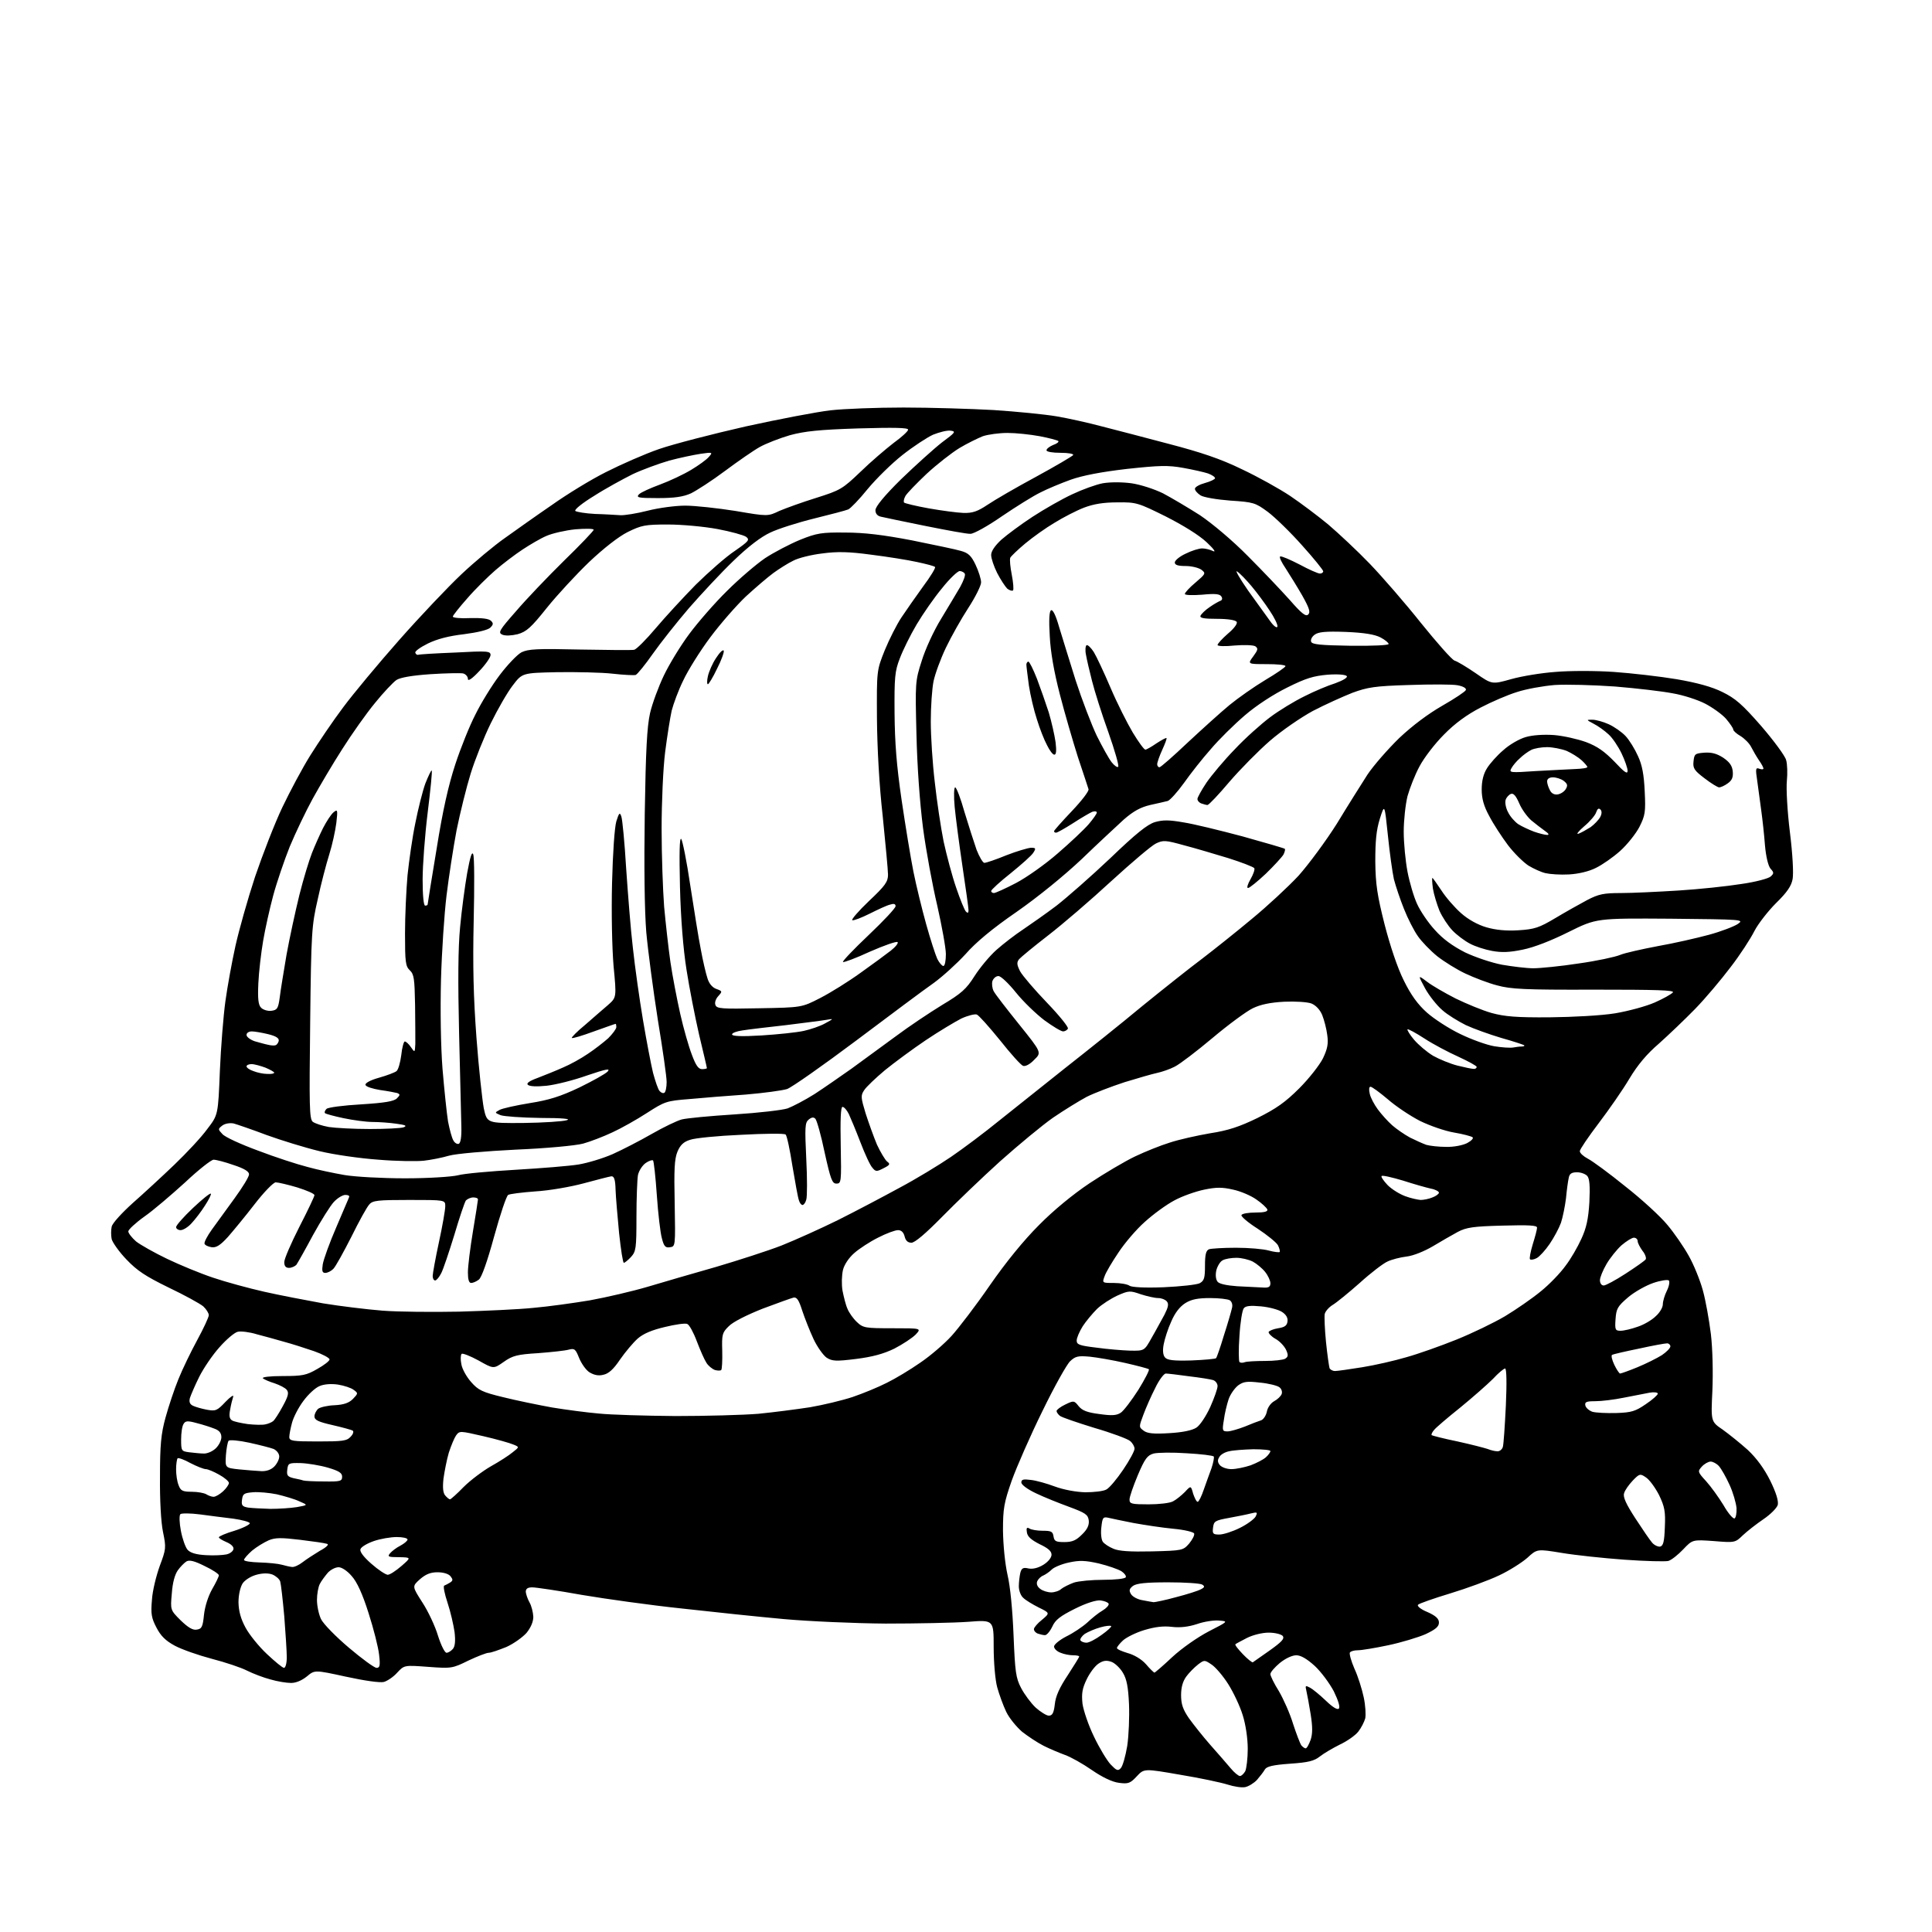 <?xml version="1.0" encoding="UTF-8" standalone="no"?>
<svg 
  version="1.1" 
  xmlns="http://www.w3.org/2000/svg" 
  xmlns:xlink="http://www.w3.org/1999/xlink" 
  xmlns:svg="http://www.w3.org/2000/svg"
  xmlns:rdf="http://www.w3.org/1999/02/22-rdf-syntax-ns#"
  xmlns:cc="http://creativecommons.org/ns#"
  xmlns:dc="http://purl.org/dc/elements/1.1/"
  viewBox="0 0 768 768"
  width="768"
  height="768"
>
<style>svg {background-color: white; }</style>"
<path stroke="none" fill="black" fill-rule="evenodd" d="M495.0,710.4C493.6,710.7 490.5,710.2 488.0,709.4C485.5,708.6 477.1,706.8 469.2,705.5C454.8,703.0 454.8,703.0 451.9,706.1C449.3,708.9 448.5,709.2 444.8,708.7C442.2,708.4 438.2,706.5 434.0,703.6C430.4,701.1 425.6,698.4 423.3,697.6C421.1,696.8 417.3,695.2 414.9,694.0C412.5,692.8 408.6,690.2 406.3,688.4C404.1,686.5 401.2,683.0 400.0,680.5C398.8,678.0 397.2,673.6 396.4,670.7C395.6,667.8 395.0,660.7 395.0,654.7C395.0,643.9 395.0,643.9 384.8,644.7C379.1,645.1 364.4,645.4 352.0,645.4C339.6,645.3 321.4,644.5 311.5,643.6C301.6,642.7 283.4,640.8 271.0,639.4C258.6,638.1 240.8,635.6 231.3,634.0C221.9,632.3 213.0,631.0 211.6,631.0C209.8,631.0 209.0,631.5 209.0,632.8C209.1,633.7 209.7,635.6 210.5,637.0C211.3,638.4 211.9,640.9 212.0,642.7C212.0,644.7 211.0,647.0 209.3,649.1C207.8,650.8 204.2,653.4 201.3,654.7C198.3,655.9 195.2,657.0 194.3,657.0C193.4,657.0 189.8,658.4 186.2,660.1C179.9,663.2 179.5,663.3 170.2,662.6C160.7,661.9 160.7,661.9 157.9,664.9C156.4,666.6 154.0,668.2 152.6,668.6C151.1,669.0 144.8,668.1 137.5,666.5C125.1,663.8 125.1,663.8 122.0,666.4C120.0,668.0 117.7,669.0 115.7,669.0C113.9,669.0 110.2,668.4 107.5,667.6C104.8,666.9 100.6,665.3 98.2,664.1C95.9,662.9 89.6,660.8 84.2,659.4C78.9,658.0 72.3,655.7 69.5,654.2C65.8,652.2 63.9,650.3 62.2,647.0C60.2,643.2 59.9,641.5 60.4,636.0C60.6,632.4 62.1,626.4 63.5,622.5C66.0,615.8 66.1,615.3 64.8,609.0C64.0,605.2 63.5,596.2 63.6,587.0C63.6,574.5 64.0,570.0 65.8,563.5C67.0,559.1 69.3,552.2 70.9,548.3C72.5,544.3 75.9,537.3 78.4,532.7C80.9,528.1 83.0,523.6 83.0,522.8C83.0,522.0 82.0,520.4 80.8,519.3C79.5,518.2 73.3,514.8 67.0,511.8C57.8,507.3 54.5,505.1 50.3,500.7C47.4,497.7 44.8,494.0 44.4,492.6C44.1,491.2 44.1,488.9 44.4,487.6C44.7,486.2 48.5,482.1 52.7,478.3C56.9,474.6 64.4,467.7 69.3,463.0C74.2,458.3 80.1,452.0 82.4,448.8C86.7,443.2 86.7,443.2 87.4,425.8C87.8,416.3 88.8,403.8 89.6,398.0C90.4,392.2 92.2,382.3 93.6,376.0C95.0,369.7 98.5,357.3 101.4,348.5C104.4,339.7 109.2,327.3 112.2,321.0C115.2,314.7 120.2,305.3 123.4,300.2C126.6,295.1 132.4,286.5 136.4,281.2C140.4,275.8 150.4,263.8 158.7,254.4C167.0,245.0 178.1,233.3 183.4,228.3C188.7,223.3 196.5,216.8 200.8,213.8C205.0,210.8 213.3,204.9 219.3,200.8C225.2,196.6 234.8,190.7 240.8,187.7C246.7,184.7 256.2,180.5 262.0,178.5C267.8,176.5 283.3,172.5 296.5,169.5C309.7,166.6 324.9,163.7 330.2,163.1C335.5,162.5 348.5,162.0 359.2,162.0C369.8,162.0 385.9,162.5 395.0,163.0C404.1,163.6 415.3,164.7 420.0,165.5C424.7,166.3 432.8,168.1 438.0,169.5C443.2,170.8 455.3,174.0 464.8,176.5C477.4,179.8 485.2,182.4 493.6,186.5C500.0,189.5 508.6,194.3 512.8,197.1C517.1,200.0 523.9,205.1 528.0,208.5C532.1,212.0 539.6,219.0 544.5,224.1C549.5,229.3 558.7,239.9 564.9,247.7C571.2,255.5 577.1,262.2 578.2,262.6C579.3,262.9 583.1,265.2 586.6,267.6C593.1,272.1 593.1,272.1 600.6,270.0C604.8,268.8 612.7,267.5 618.3,267.1C623.9,266.6 634.4,266.6 641.5,267.1C648.6,267.6 659.9,268.9 666.5,270.0C674.6,271.4 680.5,273.0 684.7,275.1C689.8,277.6 692.5,279.9 700.1,288.6C705.1,294.4 709.6,300.5 710.0,302.1C710.5,303.7 710.6,307.5 710.3,310.5C710.0,313.5 710.5,322.6 711.5,330.7C712.6,339.5 713.0,347.1 712.6,349.4C712.1,352.2 710.4,354.7 706.0,359.0C702.8,362.2 698.9,367.2 697.4,370.1C695.9,373.1 691.7,379.6 687.9,384.5C684.2,389.4 677.9,396.9 673.8,401.1C669.8,405.2 663.3,411.4 659.5,414.8C654.6,419.0 651.0,423.3 647.7,428.8C645.1,433.2 639.6,441.1 635.5,446.5C631.4,451.9 628.0,456.9 628.0,457.6C628.0,458.4 629.5,459.7 631.2,460.6C633.0,461.5 639.8,466.5 646.2,471.7C652.7,476.8 660.1,483.6 662.8,486.9C665.5,490.1 669.3,495.6 671.3,499.2C673.3,502.7 675.8,508.9 676.9,512.9C678.0,516.8 679.4,524.7 680.1,530.3C680.8,536.2 681.0,545.6 680.7,552.8C680.1,565.1 680.1,565.1 684.8,568.3C687.3,570.1 691.8,573.7 694.8,576.4C698.3,579.7 701.3,583.8 703.7,588.6C706.1,593.5 707.0,596.6 706.7,598.2C706.3,599.5 703.8,602.0 701.0,603.9C698.2,605.8 694.5,608.7 692.8,610.3C689.8,613.2 689.7,613.3 681.3,612.6C672.8,612.0 672.8,612.0 669.1,615.9C667.1,618.0 664.5,620.1 663.2,620.5C662.0,620.8 654.1,620.6 645.7,620.0C637.4,619.4 626.1,618.2 620.8,617.3C611.0,615.7 611.0,615.7 607.1,619.3C604.9,621.2 599.9,624.4 595.8,626.3C591.8,628.2 583.1,631.4 576.5,633.4C569.9,635.4 564.2,637.4 563.7,637.9C563.2,638.4 564.7,639.7 567.4,640.8C570.8,642.3 572.0,643.5 572.0,645.0C572.0,646.6 570.7,647.7 566.7,649.6C563.7,650.9 557.1,652.9 551.9,654.0C546.7,655.1 541.3,656.0 539.8,656.0C538.3,656.0 536.9,656.4 536.6,656.9C536.3,657.4 537.1,660.3 538.4,663.3C539.8,666.3 541.4,671.4 542.1,674.7C542.8,677.9 543.0,681.7 542.7,683.1C542.3,684.5 541.1,686.9 539.9,688.4C538.7,689.9 535.4,692.2 532.6,693.5C529.8,694.9 526.2,697.0 524.7,698.2C522.4,700.0 520.2,700.6 512.8,701.1C505.9,701.6 503.5,702.2 502.8,703.4C502.3,704.3 500.9,706.1 499.7,707.5C498.5,708.8 496.4,710.1 495.0,710.4zM492.9,706.0C493.5,706.0 494.4,705.1 495.0,704.1C495.5,703.0 496.0,699.0 496.0,695.2C496.0,691.1 495.2,685.6 494.0,681.8C492.9,678.2 490.3,672.7 488.2,669.4C486.1,666.1 483.1,662.6 481.5,661.6C478.8,659.8 478.7,659.8 476.2,661.7C474.8,662.8 472.7,664.9 471.6,666.4C470.2,668.3 469.5,670.7 469.5,673.8C469.5,677.4 470.2,679.5 472.6,683.0C474.4,685.5 478.2,690.3 481.1,693.6C484.1,697.0 487.7,701.1 489.2,702.9C490.6,704.6 492.3,706.0 492.9,706.0zM445.5,702.9C446.3,702.1 447.4,698.1 448.1,694.0C448.7,689.9 449.0,682.5 448.8,677.5C448.5,670.7 447.9,667.5 446.4,665.0C445.3,663.1 443.2,661.1 441.8,660.6C439.8,659.9 438.5,660.1 436.7,661.3C435.3,662.2 433.2,665.0 432.0,667.5C430.2,671.2 429.9,673.2 430.3,677.2C430.7,680.0 432.7,685.9 434.9,690.4C437.0,694.8 440.0,699.8 441.5,701.4C443.8,703.8 444.4,704.1 445.5,702.9zM519.0,695.0C519.5,695.0 520.3,693.5 521.0,691.6C521.8,689.2 521.8,686.4 521.0,681.4C520.4,677.6 519.6,673.4 519.3,672.1C518.8,670.0 518.9,669.9 520.8,670.9C521.9,671.5 524.7,673.8 527.0,676.0C529.7,678.6 531.6,679.8 532.2,679.2C532.8,678.6 532.0,676.0 530.2,672.3C528.5,669.1 525.1,664.5 522.6,662.2C519.5,659.4 517.1,658.0 515.3,658.0C513.6,658.0 510.9,659.3 508.7,661.1C506.7,662.8 505.0,664.7 505.0,665.5C505.0,666.2 506.5,669.3 508.4,672.3C510.2,675.4 512.8,681.2 514.0,685.2C515.3,689.2 516.8,693.1 517.3,693.8C517.8,694.4 518.6,695.0 519.0,695.0zM416.9,682.0C418.3,682.0 418.9,681.0 419.3,677.5C419.6,674.3 421.2,670.8 424.4,666.0C426.9,662.1 429.0,658.8 429.0,658.5C429.0,658.2 427.9,658.0 426.6,658.0C425.2,658.0 423.0,657.6 421.6,657.0C420.2,656.5 419.0,655.4 419.0,654.5C419.0,653.7 421.2,651.9 423.9,650.5C426.6,649.2 430.3,646.7 432.2,645.0C434.0,643.3 436.7,641.1 438.3,640.2C439.8,639.3 440.9,638.1 440.7,637.5C440.5,637.0 439.1,636.4 437.5,636.2C435.8,636.0 431.9,637.2 427.3,639.5C421.5,642.4 419.5,643.9 418.3,646.6C417.4,648.5 416.1,650.0 415.4,650.0C414.7,650.0 413.5,649.7 412.6,649.4C411.7,649.1 411.0,648.3 411.0,647.6C411.0,647.0 412.4,645.3 414.2,643.9C417.4,641.2 417.4,641.2 412.9,639.0C410.5,637.8 407.7,636.1 406.8,635.2C405.8,634.4 405.0,632.3 405.0,630.6C405.0,628.9 405.3,626.5 405.6,625.2C406.1,623.3 406.8,623.0 408.9,623.5C410.6,623.8 412.7,623.3 414.8,622.0C416.7,620.8 418.0,619.2 418.0,618.0C418.0,616.6 416.6,615.4 413.2,613.8C409.9,612.1 408.4,610.8 408.2,609.1C407.9,607.4 408.2,607.0 409.2,607.6C409.9,608.1 412.3,608.5 414.5,608.5C417.9,608.5 418.5,608.8 418.8,610.8C419.1,612.7 419.8,613.0 423.1,613.0C426.3,613.0 427.8,612.3 430.1,610.0C432.3,607.9 433.0,606.2 432.8,604.4C432.5,602.1 431.5,601.4 425.0,599.0C420.9,597.5 414.9,595.1 411.8,593.6C408.4,592.0 406.0,590.2 406.0,589.3C406.0,588.1 406.8,587.9 409.8,588.3C411.8,588.5 416.1,589.7 419.3,590.9C422.8,592.2 427.7,593.1 431.4,593.2C434.8,593.2 438.6,592.8 439.8,592.1C441.0,591.5 444.0,587.9 446.5,584.2C449.0,580.5 451.0,576.8 451.0,575.9C451.0,575.0 450.2,573.6 449.2,572.8C448.3,572.0 441.9,569.6 435.0,567.6C428.2,565.5 422.0,563.4 421.3,562.8C420.6,562.2 420.0,561.4 420.0,560.9C420.0,560.4 421.6,559.2 423.5,558.3C426.8,556.7 427.0,556.7 428.8,559.0C430.2,560.7 432.2,561.5 437.0,562.1C441.9,562.8 443.8,562.7 445.5,561.6C446.7,560.8 449.8,556.7 452.5,552.5C455.1,548.3 457.0,544.6 456.7,544.3C456.3,544.0 452.1,542.9 447.3,541.8C442.5,540.7 436.1,539.6 433.2,539.3C428.6,538.9 427.5,539.1 425.4,541.1C424.1,542.3 419.1,551.2 414.4,560.9C409.6,570.6 404.2,583.0 402.2,588.5C399.1,597.4 398.7,599.6 398.7,608.5C398.8,614.4 399.5,621.5 400.5,626.0C401.6,630.6 402.5,640.0 402.9,650.0C403.5,664.6 403.8,667.0 405.9,671.0C407.2,673.5 409.8,677.0 411.7,678.8C413.6,680.5 416.0,682.0 416.9,682.0zM458.9,664.9C459.0,665.0 462.3,662.2 466.0,658.7C469.9,655.1 476.1,650.8 480.5,648.5C488.3,644.5 488.3,644.5 484.6,644.2C482.6,644.0 478.6,644.6 475.8,645.6C472.4,646.7 469.1,647.1 465.8,646.7C462.4,646.3 459.1,646.7 454.8,648.0C451.5,649.0 447.7,650.9 446.4,652.1C445.1,653.3 444.0,654.7 444.0,655.1C444.0,655.6 445.9,656.4 448.2,657.1C450.8,657.8 453.7,659.5 455.5,661.5C457.1,663.4 458.7,664.9 458.9,664.9zM112.9,663.0C113.5,663.0 114.0,661.1 114.0,658.8C114.0,656.4 113.5,649.1 113.0,642.5C112.4,635.9 111.7,629.7 111.4,628.7C111.1,627.7 109.7,626.5 108.3,625.9C106.7,625.3 104.4,625.3 101.9,626.0C99.7,626.6 97.3,628.1 96.4,629.5C95.5,631.0 94.8,634.0 94.8,637.0C94.9,640.5 95.7,643.5 97.6,647.0C99.1,649.8 102.9,654.5 106.1,657.5C109.3,660.5 112.3,663.0 112.9,663.0zM149.7,663.0C151.0,663.0 151.2,662.1 150.7,657.8C150.4,654.9 148.5,647.4 146.5,641.2C144.1,633.6 141.9,628.8 139.8,626.5C138.1,624.5 135.9,623.0 134.6,623.0C133.3,623.0 131.4,624.0 130.3,625.2C129.2,626.5 127.7,628.5 127.1,629.7C126.5,630.9 126.0,633.7 126.0,636.0C126.0,638.3 126.7,641.7 127.6,643.6C128.5,645.5 133.5,650.6 138.7,655.0C143.9,659.4 148.8,663.0 149.7,663.0zM498.0,660.8C498.3,660.6 501.3,658.5 504.7,656.1C509.6,652.6 510.7,651.4 509.9,650.3C509.2,649.6 506.8,649.0 504.3,649.0C501.8,649.0 498.1,649.9 495.7,651.1C493.4,652.3 491.3,653.4 491.1,653.6C490.8,653.9 492.2,655.6 494.0,657.5C495.9,659.5 497.7,660.9 498.0,660.8zM177.5,657.0C178.2,657.0 179.3,656.3 180.0,655.5C180.9,654.5 181.1,652.3 180.7,648.8C180.3,646.0 179.1,640.7 177.9,637.1C176.7,633.5 176.1,630.5 176.6,630.3C177.1,630.1 178.1,629.6 178.9,629.1C180.1,628.3 180.1,627.9 179.1,626.6C178.3,625.6 176.2,625.0 173.9,625.0C171.1,625.0 169.2,625.8 166.9,627.8C163.8,630.6 163.8,630.6 167.9,637.0C170.2,640.5 173.0,646.5 174.1,650.2C175.3,654.0 176.8,657.0 177.5,657.0zM431.9,653.0C432.9,653.0 435.6,651.6 437.9,649.9C440.3,648.2 442.0,646.6 441.7,646.4C441.4,646.1 439.5,646.3 437.4,646.9C435.2,647.5 432.5,648.7 431.2,649.5C430.0,650.4 429.2,651.6 429.5,652.1C429.9,652.6 430.9,653.0 431.9,653.0zM78.2,647.8C80.2,647.5 80.6,646.8 81.1,641.8C81.5,638.4 82.8,634.4 84.4,631.6C85.8,629.2 87.0,626.7 87.0,626.2C87.0,625.7 84.5,624.0 81.3,622.5C77.3,620.5 75.3,620.0 74.1,620.7C73.3,621.2 71.7,622.8 70.7,624.2C69.5,625.9 68.6,629.1 68.3,633.4C67.7,640.0 67.7,640.0 71.8,644.1C74.7,646.9 76.6,648.1 78.2,647.8zM458.6,636.9C459.1,636.9 463.2,636.1 467.5,634.9C471.8,633.8 476.2,632.4 477.3,631.8C478.9,631.0 479.0,630.6 477.9,629.9C477.1,629.4 471.1,629.0 464.4,629.0C455.5,629.0 451.9,629.4 450.4,630.4C448.9,631.6 448.7,632.2 449.6,633.7C450.2,634.7 452.2,635.8 454.1,636.1C456.0,636.5 458.0,636.8 458.6,636.9zM417.9,633.0C419.2,633.0 421.1,632.4 421.9,631.6C422.8,630.9 425.0,629.8 426.9,629.1C428.8,628.5 434.0,628.0 438.6,628.0C443.2,628.0 447.1,627.6 447.5,627.0C447.8,626.5 447.0,625.4 445.8,624.6C444.5,623.8 440.5,622.4 436.8,621.5C431.5,620.3 429.1,620.2 425.0,621.1C422.1,621.7 419.0,623.0 418.1,623.9C417.1,624.9 415.6,625.9 414.7,626.3C413.7,626.7 412.7,627.7 412.3,628.6C411.9,629.7 412.4,630.8 413.5,631.6C414.5,632.4 416.5,633.0 417.9,633.0zM154.1,626.0C155.0,626.0 157.4,624.4 159.6,622.5C163.5,619.1 163.5,619.1 158.6,619.0C154.3,619.0 153.9,618.8 155.1,617.4C155.8,616.6 157.6,615.2 159.2,614.4C160.7,613.6 162.0,612.5 162.0,612.0C162.0,611.4 160.1,611.0 157.7,611.0C155.3,611.0 151.2,611.7 148.6,612.6C146.0,613.5 143.6,614.9 143.3,615.8C142.9,616.7 144.4,618.8 147.6,621.6C150.3,624.0 153.2,625.9 154.1,626.0zM116.1,622.9C117.0,623.0 118.9,622.1 120.3,621.0C121.7,619.9 124.8,617.9 127.1,616.5C129.9,615.0 130.9,613.9 130.0,613.7C129.2,613.4 124.3,612.7 119.3,612.1C111.8,611.2 109.4,611.2 106.8,612.3C105.0,613.1 102.0,614.9 100.2,616.4C98.5,617.9 97.0,619.6 97.0,620.1C97.0,620.6 99.8,621.0 103.2,621.1C106.7,621.2 110.6,621.6 112.0,622.0C113.4,622.4 115.2,622.8 116.1,622.9zM90.0,617.9C91.4,617.6 92.6,616.7 92.8,615.8C93.0,614.9 91.9,613.8 90.0,613.0C88.4,612.3 87.0,611.5 87.0,611.1C87.0,610.7 89.8,609.5 93.2,608.5C96.7,607.4 99.4,606.0 99.3,605.5C99.2,605.0 96.3,604.2 92.8,603.7C89.3,603.3 83.3,602.5 79.5,602.0C75.7,601.5 72.1,601.5 71.7,601.9C71.2,602.4 71.3,605.4 71.9,608.5C72.5,611.7 73.7,615.1 74.6,616.1C75.7,617.3 78.0,618.0 81.9,618.2C85.0,618.4 88.6,618.2 90.0,617.9zM457.9,616.7C470.1,616.4 470.3,616.3 472.7,613.6C474.0,612.0 474.9,610.3 474.7,609.6C474.5,609.0 470.8,608.1 466.4,607.7C462.1,607.3 454.9,606.2 450.5,605.4C446.1,604.5 441.5,603.6 440.4,603.3C438.5,602.9 438.2,603.3 437.8,607.2C437.5,609.5 437.8,612.1 438.4,612.9C439.0,613.7 440.8,614.9 442.5,615.6C444.6,616.6 449.2,616.9 457.9,616.7zM659.9,614.8C661.2,614.5 661.6,612.8 661.8,607.1C662.1,600.8 661.7,598.9 659.5,594.3C658.0,591.4 655.7,588.2 654.3,587.3C652.0,585.7 651.7,585.8 649.0,588.6C647.5,590.2 645.9,592.4 645.6,593.6C645.1,595.1 646.4,597.9 650.1,603.6C652.9,607.9 655.9,612.3 656.8,613.3C657.7,614.3 659.1,614.9 659.9,614.8zM484.7,610.0C486.3,610.0 490.0,608.8 492.8,607.4C495.7,606.0 498.5,603.9 499.1,602.9C500.0,601.1 499.8,601.0 497.3,601.6C495.8,602.0 491.8,602.8 488.5,603.4C483.0,604.4 482.5,604.7 482.2,607.3C481.9,609.7 482.2,610.0 484.7,610.0zM689.5,603.6C690.0,603.4 690.4,601.6 690.3,599.5C690.1,597.4 688.9,593.2 687.5,590.2C686.1,587.1 684.2,583.8 683.3,582.8C682.4,581.8 680.9,581.0 680.0,581.0C679.1,581.0 677.5,581.9 676.5,583.0C674.8,584.9 674.8,585.1 678.2,588.8C680.1,590.9 683.2,595.2 685.1,598.3C686.9,601.5 688.9,603.8 689.5,603.6zM107.5,599.8C110.8,599.8 115.5,599.5 118.0,599.1C122.5,598.3 122.5,598.3 119.0,596.8C117.1,595.9 113.0,594.7 110.0,594.0C107.0,593.4 102.7,593.0 100.5,593.2C97.0,593.5 96.5,593.8 96.2,596.2C95.9,598.4 96.3,598.9 98.7,599.3C100.2,599.5 104.2,599.7 107.5,599.8zM456.6,598.0C460.7,598.0 465.1,597.5 466.3,596.8C467.5,596.2 469.6,594.5 471.0,593.1C473.4,590.5 473.4,590.5 474.3,593.8C474.9,595.5 475.6,597.0 476.1,597.0C476.5,597.0 477.6,594.9 478.5,592.2C479.4,589.6 480.8,585.8 481.6,583.6C482.3,581.5 482.7,579.4 482.5,579.0C482.3,578.6 477.4,578.0 471.8,577.7C466.1,577.3 460.2,577.4 458.6,577.8C456.1,578.5 455.1,579.8 452.3,586.4C450.5,590.7 449.0,595.0 449.0,596.1C449.0,597.8 449.8,598.0 456.6,598.0zM178.9,596.0C179.2,596.0 181.7,593.8 184.3,591.1C186.9,588.5 191.8,584.8 195.1,582.9C198.5,581.0 202.4,578.5 203.8,577.3C206.5,575.2 206.5,575.2 204.0,574.2C202.6,573.6 197.3,572.1 192.1,570.9C182.9,568.8 182.7,568.7 181.3,570.6C180.6,571.6 179.3,574.7 178.4,577.5C177.6,580.2 176.7,584.9 176.3,587.7C175.9,591.3 176.1,593.5 177.0,594.5C177.7,595.3 178.5,596.0 178.9,596.0zM84.9,595.0C85.7,595.0 87.4,594.0 88.7,592.8C90.0,591.6 91.0,590.1 91.0,589.5C91.0,588.9 89.3,587.4 87.1,586.2C85.0,585.0 82.6,584.0 81.8,584.0C81.0,584.0 78.2,582.9 75.7,581.6C73.2,580.2 70.9,579.4 70.6,579.7C70.3,580.1 70.0,582.0 70.0,584.1C70.0,586.2 70.4,589.0 71.0,590.4C71.8,592.6 72.6,593.0 76.2,593.0C78.6,593.0 81.2,593.5 82.0,594.0C82.8,594.5 84.1,595.0 84.9,595.0zM128.8,588.9C135.3,589.0 136.0,588.8 136.0,587.0C136.0,585.5 134.7,584.7 130.3,583.4C127.2,582.5 122.3,581.7 119.6,581.6C114.8,581.5 114.5,581.6 114.2,584.2C113.9,586.5 114.3,587.0 116.7,587.6C118.2,587.9 120.0,588.3 120.5,588.5C121.0,588.7 124.8,588.9 128.8,588.9zM103.8,584.8C105.8,584.9 107.7,584.3 109.0,583.0C110.1,581.9 111.0,580.1 111.0,579.0C111.0,577.8 110.0,576.6 108.8,576.0C107.5,575.5 103.2,574.4 99.1,573.5C95.0,572.6 91.4,572.3 90.9,572.7C90.5,573.1 90.0,575.8 89.8,578.5C89.5,583.5 89.5,583.5 95.0,584.1C98.0,584.4 102.0,584.7 103.8,584.8zM489.5,584.0C491.3,584.0 494.7,583.3 497.1,582.5C499.5,581.6 502.2,580.2 503.2,579.3C504.2,578.4 505.0,577.3 505.0,576.8C505.0,576.4 502.0,576.1 498.2,576.1C494.5,576.2 490.2,576.5 488.6,576.9C487.0,577.2 485.2,578.2 484.7,579.2C483.9,580.4 484.0,581.3 484.9,582.4C485.7,583.3 487.7,584.0 489.5,584.0zM80.9,577.8C82.3,577.9 84.4,577.0 85.7,575.8C87.0,574.6 88.0,572.6 88.0,571.3C88.0,569.7 87.2,568.6 85.2,567.9C83.7,567.3 80.6,566.3 78.2,565.7C74.6,564.7 73.7,564.8 73.0,566.0C72.4,566.8 72.0,569.6 72.0,572.2C72.0,576.7 72.1,576.9 75.2,577.3C77.0,577.5 79.6,577.8 80.9,577.8zM595.2,576.9C596.1,577.0 597.1,576.2 597.4,575.2C597.7,574.3 598.2,566.9 598.6,558.8C599.0,549.8 598.9,544.0 598.3,544.0C597.8,544.0 595.6,545.8 593.5,548.1C591.3,550.3 585.4,555.5 580.5,559.5C575.5,563.5 570.8,567.5 570.1,568.4C569.3,569.3 568.9,570.2 569.1,570.5C569.4,570.7 574.0,571.9 579.4,573.0C584.9,574.2 590.2,575.6 591.4,576.0C592.6,576.5 594.3,576.9 595.2,576.9zM126.3,573.0C136.2,573.0 137.9,572.8 139.4,571.1C140.4,570.1 140.7,569.0 140.2,568.7C139.8,568.4 136.1,567.4 132.2,566.5C126.5,565.2 125.0,564.5 125.0,563.0C125.0,562.1 125.7,560.7 126.5,560.0C127.3,559.4 130.2,558.7 133.0,558.6C136.7,558.4 138.7,557.7 140.3,556.1C142.4,553.9 142.4,553.8 140.6,552.5C139.6,551.7 136.8,550.8 134.4,550.4C131.7,550.0 128.8,550.2 127.0,551.0C125.3,551.7 122.5,554.3 120.6,556.9C118.7,559.4 116.7,563.3 116.1,565.5C115.5,567.7 115.0,570.3 115.0,571.2C115.0,572.8 116.2,573.0 126.3,573.0zM464.8,569.7C470.1,569.4 473.9,568.6 475.6,567.5C477.0,566.6 479.4,563.0 481.1,559.3C482.7,555.7 484.0,552.0 484.0,551.0C484.0,550.0 483.2,548.9 482.2,548.6C481.3,548.3 477.0,547.6 472.7,547.1C468.4,546.5 464.2,546.0 463.4,546.0C462.7,546.0 460.7,548.6 459.2,551.8C457.6,554.9 455.5,559.7 454.5,562.4C452.7,567.2 452.7,567.3 454.6,568.7C456.0,569.8 458.5,570.1 464.8,569.7zM488.0,569.0C489.1,569.0 492.2,568.1 494.8,567.1C497.4,566.0 500.3,564.9 501.3,564.6C502.2,564.3 503.3,562.7 503.6,561.1C503.9,559.5 505.2,557.7 506.5,557.0C507.8,556.3 509.2,555.0 509.5,554.1C509.8,553.2 509.4,552.0 508.5,551.4C507.7,550.8 504.2,549.9 500.8,549.6C495.7,549.0 494.3,549.2 492.2,550.7C490.8,551.8 489.1,554.2 488.4,556.2C487.7,558.3 486.8,562.0 486.5,564.5C485.8,568.7 485.9,569.0 488.0,569.0zM105.5,566.2C106.6,566.0 108.0,565.4 108.6,564.9C109.2,564.4 110.9,561.8 112.4,559.0C114.6,555.0 114.9,553.6 114.0,552.5C113.4,551.7 111.2,550.6 109.2,549.9C107.2,549.3 105.1,548.4 104.5,547.9C104.0,547.4 107.3,547.0 112.4,547.0C120.2,547.0 121.8,546.7 126.1,544.2C128.8,542.7 131.0,541.0 131.0,540.4C131.0,539.8 128.2,538.3 124.8,537.1C121.3,535.9 116.0,534.2 113.0,533.4C110.0,532.5 105.1,531.2 102.1,530.4C99.2,529.5 95.8,529.1 94.5,529.4C93.2,529.7 89.9,532.5 87.2,535.6C84.5,538.6 80.9,543.9 79.2,547.3C77.5,550.7 75.9,554.5 75.5,555.7C75.1,557.2 75.4,558.2 76.7,558.8C77.7,559.3 80.2,560.0 82.3,560.4C85.7,561.0 86.3,560.8 89.6,557.3C91.6,555.2 93.0,554.3 92.7,555.2C92.4,556.1 91.8,558.4 91.5,560.3C91.0,562.7 91.2,564.0 92.2,564.6C92.9,565.1 95.8,565.7 98.5,566.1C101.2,566.4 104.4,566.5 105.5,566.2zM268.5,562.9C280.6,562.9 295.4,562.5 301.5,562.0C307.6,561.4 316.8,560.2 322.0,559.4C327.2,558.5 334.8,556.7 339.0,555.3C343.1,553.9 349.2,551.4 352.5,549.7C355.8,548.1 361.8,544.5 365.8,541.7C369.8,539.0 375.4,534.2 378.3,531.0C381.1,527.9 388.0,518.9 393.5,510.9C399.9,501.7 406.9,493.1 413.0,487.0C418.8,481.1 426.6,474.7 433.2,470.3C439.1,466.4 447.2,461.6 451.2,459.7C455.2,457.8 461.4,455.3 465.0,454.2C468.6,453.0 475.8,451.4 481.0,450.5C488.2,449.4 492.7,447.9 499.9,444.4C507.3,440.7 510.9,438.2 516.5,432.6C520.4,428.7 524.6,423.3 525.9,420.7C527.7,416.9 528.1,414.9 527.6,411.4C527.3,409.0 526.4,405.5 525.6,403.5C524.7,401.3 523.0,399.6 521.3,398.9C519.7,398.3 514.9,398.0 510.5,398.2C504.9,398.5 501.1,399.3 498.0,400.8C495.5,402.0 488.3,407.3 482.0,412.6C475.7,417.9 469.0,423.0 467.0,424.0C465.1,425.0 461.9,426.1 460.0,426.5C458.1,426.9 452.2,428.6 447.0,430.2C441.8,431.9 435.0,434.5 432.0,436.0C429.0,437.6 423.0,441.3 418.6,444.3C414.3,447.3 404.9,455.1 397.6,461.6C390.4,468.1 380.0,478.1 374.5,483.7C368.0,490.3 363.7,494.0 362.3,494.0C360.9,494.0 360.0,493.2 359.6,491.5C359.2,489.9 358.3,489.0 357.0,489.0C355.8,489.0 352.3,490.3 349.0,492.0C345.8,493.6 341.5,496.4 339.6,498.1C337.5,499.9 335.6,502.7 335.1,504.8C334.6,506.9 334.5,510.5 334.9,513.0C335.4,515.5 336.2,518.8 336.9,520.3C337.5,521.8 339.2,524.2 340.6,525.5C343.1,527.9 344.0,528.0 354.8,528.0C366.3,528.0 366.3,528.0 364.0,530.5C362.6,531.9 358.8,534.4 355.5,536.1C351.2,538.2 346.7,539.4 340.3,540.2C332.3,541.2 330.8,541.1 328.6,539.7C327.3,538.8 324.9,535.5 323.4,532.3C321.9,529.1 319.9,524.0 318.9,521.0C317.6,516.9 316.8,515.6 315.5,515.8C314.6,516.0 309.1,518.0 303.2,520.2C296.9,522.7 291.3,525.5 289.7,527.2C287.1,529.7 286.9,530.5 287.1,537.0C287.2,540.9 287.0,544.3 286.7,544.6C286.4,544.9 285.3,544.9 284.2,544.6C283.1,544.2 281.5,542.9 280.8,541.7C280.0,540.5 278.3,536.6 277.0,533.2C275.7,529.7 274.0,526.6 273.2,526.3C272.4,525.9 268.4,526.5 264.3,527.5C259.2,528.7 255.8,530.1 253.5,532.1C251.7,533.7 248.6,537.4 246.5,540.4C243.9,544.3 241.9,546.1 239.8,546.5C237.9,547.0 236.1,546.6 234.3,545.5C232.9,544.6 231.1,542.0 230.2,539.8C228.8,536.3 228.4,535.9 226.1,536.5C224.7,536.9 219.2,537.5 213.9,537.9C205.6,538.4 203.7,538.9 200.2,541.4C196.2,544.2 196.2,544.2 190.2,540.8C186.9,539.0 183.8,537.8 183.5,538.2C183.1,538.6 183.0,540.4 183.4,542.3C183.7,544.2 185.5,547.4 187.3,549.4C190.1,552.6 191.7,553.4 200.0,555.4C205.2,556.7 214.0,558.5 219.5,559.5C225.0,560.4 233.3,561.5 238.0,561.9C242.7,562.4 256.4,562.8 268.5,562.9zM642.5,561.7C648.6,561.5 650.1,561.0 654.2,558.2C656.9,556.4 659.0,554.5 659.0,554.0C659.0,553.5 657.5,553.3 655.8,553.6C654.0,554.0 649.4,554.8 645.5,555.6C641.6,556.4 636.6,557.0 634.2,557.0C630.6,557.0 629.9,557.3 630.2,558.7C630.4,559.6 631.6,560.7 633.0,561.2C634.4,561.6 638.6,561.8 642.5,561.7zM644.0,546.0C644.4,546.0 647.5,544.9 650.9,543.5C654.3,542.1 658.7,539.9 660.6,538.7C662.4,537.5 664.0,535.9 664.0,535.2C664.0,534.6 663.4,534.0 662.7,534.0C661.9,534.0 656.9,534.9 651.5,536.1C646.1,537.2 641.3,538.3 640.8,538.6C640.4,538.9 640.8,540.6 641.7,542.5C642.6,544.4 643.7,546.0 644.0,546.0zM530.7,545.0C531.7,545.0 536.5,544.3 541.5,543.5C546.5,542.7 554.4,540.9 559.1,539.5C563.8,538.2 572.8,535.0 579.0,532.5C585.2,530.0 593.9,525.8 598.3,523.2C602.6,520.6 609.0,516.2 612.4,513.4C615.9,510.6 620.3,506.0 622.3,503.2C624.4,500.5 627.2,495.6 628.6,492.5C630.6,488.2 631.4,484.6 631.8,477.9C632.1,471.6 631.9,468.6 631.0,467.5C630.3,466.7 628.5,466.0 626.9,466.0C624.7,466.0 623.9,466.6 623.6,468.2C623.3,469.5 622.8,473.1 622.5,476.4C622.1,479.6 621.2,484.0 620.5,486.1C619.7,488.3 617.7,492.0 616.0,494.5C614.3,497.0 612.0,499.5 610.9,500.1C609.8,500.7 608.6,500.9 608.2,500.6C607.9,500.2 608.4,497.6 609.3,494.6C610.2,491.7 611.0,488.8 611.0,488.0C611.0,487.1 607.9,486.9 597.2,487.2C585.7,487.5 582.9,487.9 579.5,489.7C577.3,490.9 572.9,493.4 569.6,495.4C566.2,497.4 561.8,499.2 559.1,499.5C556.6,499.8 553.1,500.7 551.5,501.5C549.9,502.2 544.9,506.0 540.5,510.0C536.1,513.9 531.3,517.8 529.8,518.7C528.3,519.6 526.9,521.2 526.6,522.3C526.4,523.4 526.6,528.3 527.1,533.4C527.6,538.4 528.3,543.1 528.5,543.8C528.7,544.4 529.7,545.0 530.7,545.0zM494.8,541.5C495.5,541.2 499.2,541.0 502.8,541.0C506.5,541.0 510.1,540.6 510.9,540.1C512.1,539.3 512.2,538.7 511.2,536.5C510.5,535.1 508.7,533.1 507.0,532.2C505.4,531.3 504.2,530.0 504.3,529.5C504.5,529.0 506.2,528.3 508.1,528.0C510.6,527.6 511.6,527.0 511.8,525.3C512.0,523.9 511.3,522.6 509.6,521.5C508.2,520.6 504.5,519.6 501.3,519.3C497.0,518.9 495.1,519.1 494.4,520.1C493.8,520.9 493.0,525.8 492.7,531.1C492.3,536.4 492.4,541.0 492.7,541.4C493.1,541.8 494.0,541.8 494.8,541.5zM473.6,540.8C478.7,540.6 483.1,540.2 483.4,539.9C483.7,539.6 485.1,535.6 486.5,530.9C488.0,526.3 489.4,521.4 489.7,520.1C490.1,518.7 489.7,517.5 488.9,516.9C488.1,516.4 484.6,516.0 481.0,516.0C476.2,516.0 473.6,516.5 471.2,518.0C469.0,519.4 467.1,521.8 465.6,525.3C464.3,528.1 463.0,532.2 462.6,534.3C462.1,536.8 462.3,538.7 463.1,539.6C464.0,540.7 466.5,541.0 473.6,540.8zM449.2,536.9C454.9,537.0 454.9,537.0 457.8,531.8C459.5,528.9 461.7,524.7 462.9,522.6C464.4,519.6 464.7,518.3 463.8,517.3C463.2,516.6 461.7,516.0 460.4,516.0C459.1,516.0 456.0,515.3 453.5,514.5C449.2,513.0 448.7,513.0 444.2,515.0C441.6,516.2 438.0,518.5 436.1,520.3C434.3,522.1 431.7,525.2 430.4,527.2C429.1,529.3 428.0,531.8 428.0,532.9C428.0,534.5 429.1,534.9 435.8,535.7C440.0,536.3 446.1,536.8 449.2,536.9zM644.2,529.0C645.5,529.0 648.5,528.3 651.0,527.4C653.5,526.6 656.7,524.7 658.2,523.2C659.8,521.8 661.0,519.7 661.0,518.5C661.0,517.3 661.7,514.9 662.6,513.1C663.5,511.3 663.8,509.5 663.4,509.0C662.9,508.6 660.1,509.0 657.2,510.0C654.3,511.0 649.8,513.5 647.2,515.7C643.0,519.3 642.5,520.2 642.2,524.4C641.9,528.6 642.1,529.0 644.2,529.0zM182.5,521.4C192.9,521.1 206.2,520.5 212.0,519.9C217.8,519.4 227.9,518.0 234.5,516.9C241.1,515.7 251.4,513.3 257.5,511.5C263.6,509.7 275.8,506.1 284.7,503.6C293.5,501.0 305.3,497.2 310.7,495.1C316.2,492.9 326.2,488.4 333.1,485.0C339.9,481.6 350.9,475.8 357.5,472.2C364.1,468.7 373.3,463.1 378.0,459.9C382.7,456.7 391.4,450.2 397.4,445.3C403.4,440.5 415.2,431.1 423.5,424.5C431.9,417.9 445.7,406.9 454.1,399.9C462.6,393.0 473.3,384.5 478.0,381.0C482.7,377.4 491.5,370.4 497.6,365.3C503.8,360.2 512.1,352.5 516.2,348.1C520.2,343.6 527.1,334.3 531.5,327.3C535.8,320.2 541.3,311.5 543.6,307.9C546.0,304.3 551.7,297.8 556.2,293.4C561.5,288.4 567.8,283.7 573.4,280.5C578.3,277.7 582.5,274.9 582.7,274.3C583.0,273.6 581.6,272.8 579.4,272.4C577.3,272.0 568.6,272.0 560.1,272.3C546.5,272.7 543.6,273.2 537.6,275.4C533.8,276.9 526.7,280.1 521.9,282.6C517.1,285.2 509.4,290.5 504.8,294.5C500.3,298.4 493.0,305.8 488.7,310.8C484.4,315.9 480.5,320.0 480.0,320.0C479.5,320.0 478.5,319.7 477.6,319.4C476.7,319.1 476.0,318.3 476.0,317.6C476.0,317.0 477.6,314.1 479.6,311.1C481.6,308.2 486.6,302.2 490.8,297.9C494.9,293.5 501.3,287.8 504.9,285.1C508.5,282.4 514.6,278.7 518.5,276.8C522.4,274.8 527.9,272.5 530.8,271.6C533.8,270.5 535.7,269.4 535.4,268.8C535.0,268.2 532.1,267.9 527.8,268.2C522.1,268.7 519.1,269.6 511.7,273.3C506.2,276.0 499.3,280.5 494.8,284.4C490.6,288.0 484.5,294.0 481.3,297.8C478.0,301.5 473.2,307.6 470.6,311.3C468.0,314.9 465.1,318.1 464.2,318.4C463.3,318.6 460.1,319.4 457.2,320.0C453.4,320.9 450.6,322.4 446.7,325.8C443.9,328.4 436.3,335.4 430.0,341.5C423.0,348.1 412.7,356.5 404.1,362.5C394.5,369.1 387.8,374.7 383.8,379.3C380.4,383.0 374.7,388.2 371.1,390.8C367.5,393.3 353.7,403.6 340.4,413.6C327.2,423.5 314.8,432.2 312.9,432.9C311.0,433.5 303.6,434.5 296.5,435.1C289.4,435.6 279.2,436.4 274.0,436.9C264.9,437.6 264.2,437.9 257.2,442.4C253.2,445.0 247.0,448.5 243.5,450.1C239.9,451.8 234.7,453.8 231.8,454.6C228.8,455.4 217.1,456.5 205.0,457.0C193.1,457.6 181.3,458.6 178.5,459.4C175.8,460.2 171.2,461.1 168.5,461.4C165.8,461.7 157.6,461.6 150.5,461.0C143.3,460.5 132.7,459.0 127.0,457.6C121.2,456.2 111.8,453.3 106.0,451.2C100.2,449.0 94.3,447.0 92.9,446.6C91.4,446.3 89.5,446.6 88.4,447.4C86.6,448.8 86.6,448.9 88.4,450.8C89.4,452.0 95.8,454.9 102.6,457.4C109.4,460.0 118.3,462.9 122.3,463.9C126.2,465.0 132.9,466.4 137.0,467.1C141.1,467.8 151.9,468.4 161.0,468.4C170.3,468.4 179.5,467.8 182.0,467.2C184.5,466.5 194.8,465.6 205.0,465.0C215.2,464.4 226.4,463.5 230.0,462.9C233.6,462.3 239.6,460.5 243.5,458.8C247.3,457.1 254.3,453.5 259.0,450.8C263.7,448.1 269.1,445.5 271.0,445.0C272.9,444.5 282.3,443.6 291.9,443.0C301.4,442.4 311.0,441.3 313.1,440.6C315.2,439.8 320.0,437.3 323.8,434.9C327.5,432.5 334.1,427.9 338.5,424.8C342.9,421.6 350.8,415.8 356.0,412.0C361.2,408.1 369.6,402.5 374.5,399.5C382.2,394.9 384.1,393.2 387.4,388.0C389.5,384.7 393.4,380.0 396.1,377.6C398.8,375.2 403.6,371.5 406.8,369.4C409.9,367.3 415.9,363.1 420.0,360.0C424.1,356.8 433.7,348.4 441.3,341.2C451.5,331.4 456.1,327.7 459.1,326.8C462.3,325.9 464.7,325.9 470.4,326.9C474.4,327.5 485.0,330.1 494.0,332.5C503.0,335.0 510.5,337.2 510.7,337.4C511.0,337.6 510.7,338.7 510.2,339.7C509.6,340.7 506.5,344.1 503.2,347.3C499.9,350.4 496.7,353.0 496.1,353.0C495.5,353.0 496.0,351.4 497.1,349.5C498.2,347.6 498.9,345.6 498.6,345.1C498.2,344.6 493.6,342.8 488.2,341.1C482.9,339.5 474.9,337.1 470.6,336.0C463.4,334.0 462.4,333.9 459.5,335.3C457.8,336.1 449.8,342.9 441.7,350.3C433.7,357.7 422.4,367.4 416.7,371.8C411.0,376.2 405.8,380.5 405.1,381.3C404.1,382.6 404.2,383.5 405.5,386.1C406.5,387.9 411.3,393.5 416.2,398.6C421.1,403.7 424.9,408.4 424.5,408.9C424.2,409.5 423.3,410.0 422.6,410.0C421.8,410.0 418.5,408.0 415.2,405.6C411.9,403.1 406.8,398.2 403.9,394.6C401.0,391.0 397.9,388.0 396.9,388.0C395.9,388.0 394.9,388.9 394.5,390.0C394.2,391.0 394.4,392.9 395.0,394.0C395.6,395.2 400.2,401.1 405.1,407.2C414.1,418.4 414.1,418.4 411.1,421.3C409.4,423.1 407.6,424.0 406.7,423.7C405.8,423.4 401.7,418.8 397.5,413.5C393.2,408.2 389.1,403.6 388.3,403.3C387.5,403.0 384.7,403.7 382.1,404.9C379.6,406.2 373.2,410.0 368.0,413.5C362.8,417.0 355.5,422.4 351.8,425.4C348.1,428.5 344.3,432.1 343.5,433.4C342.1,435.5 342.2,436.3 344.1,442.6C345.3,446.3 347.3,451.9 348.6,455.0C350.0,458.0 351.8,461.0 352.6,461.7C354.0,462.7 353.8,463.1 351.2,464.4C348.5,465.8 348.1,465.8 346.8,464.2C345.9,463.3 343.8,458.7 342.0,454.0C340.2,449.3 338.1,444.3 337.4,442.8C336.6,441.2 335.5,440.0 334.9,440.0C334.2,440.0 334.0,445.2 334.2,455.2C334.5,469.9 334.4,470.5 332.5,470.5C330.8,470.5 330.2,468.9 327.8,458.1C326.4,451.3 324.7,445.3 324.1,444.7C323.4,444.0 322.6,444.1 321.4,445.1C320.0,446.3 319.9,448.1 320.5,460.6C320.9,468.4 320.9,475.7 320.5,476.9C320.2,478.1 319.5,479.0 319.0,479.0C318.5,479.0 317.9,478.2 317.6,477.2C317.2,476.2 316.1,470.0 315.0,463.5C314.0,457.0 312.8,451.4 312.3,451.0C311.9,450.5 303.9,450.6 294.6,451.1C285.3,451.5 276.2,452.4 274.3,453.1C271.7,453.9 270.4,455.2 269.3,457.8C268.1,460.7 267.9,464.9 268.2,478.5C268.5,495.4 268.5,495.5 266.3,495.8C264.5,496.1 263.9,495.4 263.1,492.2C262.5,490.1 261.6,482.4 261.1,475.1C260.6,467.8 259.9,461.6 259.6,461.3C259.3,461.0 258.0,461.4 256.7,462.3C255.4,463.2 254.0,465.3 253.6,467.1C253.3,468.8 253.0,476.4 253.0,483.8C253.0,496.4 252.8,497.5 250.8,499.7C249.6,501.0 248.3,502.0 248.0,502.0C247.6,502.0 246.8,496.7 246.1,490.2C245.5,483.8 244.8,476.0 244.7,473.0C244.6,468.8 244.1,467.5 243.0,467.6C242.2,467.7 237.2,469.0 232.0,470.4C226.8,471.8 218.2,473.3 212.8,473.6C207.5,474.0 202.6,474.6 202.0,475.0C201.3,475.4 198.8,482.9 196.4,491.6C193.7,501.5 191.4,508.0 190.3,508.7C189.4,509.4 188.0,510.0 187.3,510.0C186.4,510.0 186.0,508.6 186.0,505.8C186.0,503.4 186.9,496.1 188.0,489.5C189.1,482.9 190.0,477.2 190.0,476.8C190.0,476.3 189.2,476.0 188.1,476.0C187.1,476.0 185.8,476.6 185.2,477.2C184.7,477.9 182.6,484.1 180.6,490.9C178.5,497.7 176.2,504.6 175.4,506.1C174.6,507.7 173.5,509.0 173.0,509.0C172.4,509.0 172.0,508.2 172.0,507.2C172.0,506.3 173.1,500.2 174.5,493.7C175.9,487.3 177.0,480.9 177.0,479.5C177.0,477.0 177.0,477.0 162.7,477.0C150.2,477.0 148.1,477.2 146.8,478.8C145.9,479.7 142.7,485.5 139.7,491.6C136.6,497.7 133.4,503.5 132.5,504.4C131.6,505.3 130.2,506.0 129.3,506.0C128.1,506.0 127.9,505.2 128.3,502.6C128.6,500.7 131.0,494.0 133.7,487.8C136.3,481.6 138.7,476.2 138.8,475.8C139.0,475.3 138.3,475.0 137.3,475.0C136.2,475.0 134.2,476.2 132.7,477.8C131.3,479.3 127.6,485.2 124.4,491.0C121.3,496.8 118.3,502.1 117.8,502.8C117.2,503.4 115.9,504.0 114.9,504.0C113.6,504.0 113.0,503.3 113.0,501.7C113.0,500.4 115.7,494.2 119.0,487.7C122.3,481.3 125.0,475.6 125.0,475.1C125.0,474.5 121.9,473.2 118.1,472.0C114.4,470.9 110.5,470.0 109.6,470.0C108.7,470.0 104.9,473.9 101.2,478.7C97.5,483.5 92.7,489.3 90.6,491.7C87.6,495.0 86.0,496.0 84.2,495.8C82.8,495.6 81.5,495.0 81.3,494.4C81.1,493.8 82.4,491.3 84.2,488.8C86.0,486.3 90.1,480.7 93.2,476.4C96.4,472.0 99.0,467.8 99.0,466.8C99.0,465.7 97.1,464.5 92.8,463.1C89.4,461.9 85.9,461.0 84.9,461.0C84.0,461.0 78.9,465.0 73.6,470.0C68.2,474.9 61.0,481.1 57.4,483.6C53.9,486.1 51.0,488.8 51.0,489.5C51.0,490.2 52.4,492.0 54.1,493.5C55.9,494.9 61.4,498.0 66.4,500.4C71.4,502.8 79.6,506.2 84.7,507.9C89.7,509.6 98.9,512.1 105.1,513.5C111.3,514.9 121.8,516.9 128.4,518.1C135.1,519.2 145.7,520.5 152.0,521.0C158.3,521.5 172.1,521.6 182.5,521.4zM462.6,511.7C469.3,511.4 475.7,510.7 476.9,510.1C478.7,509.1 479.0,508.0 479.0,503.1C479.0,498.7 479.4,497.1 480.6,496.6C481.5,496.3 486.3,496.0 491.3,496.0C496.4,496.0 502.2,496.5 504.3,497.1C506.5,497.7 508.4,497.9 508.7,497.7C508.9,497.4 508.6,496.2 508.0,495.0C507.4,493.9 503.7,490.9 499.9,488.4C496.1,486.0 493.2,483.5 493.5,483.0C493.8,482.4 496.4,482.0 499.1,482.0C502.7,482.0 504.0,481.6 503.8,480.8C503.5,480.1 501.6,478.3 499.4,476.8C497.3,475.3 493.1,473.5 490.2,472.9C485.9,471.9 483.5,471.9 478.7,472.9C475.3,473.6 469.9,475.5 466.8,477.2C463.6,478.9 458.4,482.7 455.1,485.7C451.8,488.6 447.1,494.1 444.6,497.9C442.1,501.6 439.6,505.8 439.1,507.3C438.1,510.0 438.1,510.0 442.8,510.0C445.4,510.0 448.2,510.5 449.0,511.1C449.9,511.7 455.0,512.0 462.6,511.7zM501.8,511.8C504.3,512.0 505.0,511.6 505.0,510.1C505.0,509.1 504.1,507.1 502.9,505.6C501.8,504.2 499.5,502.3 498.0,501.5C496.4,500.7 493.5,500.0 491.5,500.0C489.5,500.0 487.0,500.4 486.0,501.0C485.0,501.5 483.9,503.4 483.5,505.0C483.1,506.9 483.3,508.6 484.0,509.5C484.7,510.4 487.7,511.0 491.8,511.3C495.5,511.5 500.0,511.7 501.8,511.8zM637.5,511.0C638.3,511.0 642.2,508.9 646.2,506.3C650.2,503.7 653.8,501.2 654.2,500.6C654.5,500.1 654.0,498.5 652.9,497.2C651.9,495.8 651.0,494.1 651.0,493.4C651.0,492.6 650.3,492.0 649.5,492.0C648.7,492.0 646.5,493.4 644.6,495.0C642.7,496.7 640.0,500.1 638.6,502.5C637.2,504.9 636.0,507.8 636.0,508.9C636.0,510.1 636.6,511.0 637.5,511.0zM71.8,489.0C70.8,489.0 70.0,488.4 70.0,487.8C70.0,487.1 73.0,483.7 76.7,480.2C80.3,476.8 83.5,474.2 83.8,474.5C84.1,474.7 83.0,476.9 81.5,479.2C80.0,481.6 77.6,484.7 76.2,486.2C74.8,487.8 72.8,489.0 71.8,489.0zM564.7,477.0C565.9,477.0 568.0,476.6 569.4,476.0C570.8,475.5 572.0,474.6 572.0,474.1C572.0,473.6 570.5,472.8 568.8,472.5C567.0,472.1 562.0,470.7 557.7,469.3C553.3,468.0 549.5,467.1 549.2,467.5C548.9,467.8 550.0,469.4 551.6,471.1C553.3,472.8 556.4,474.7 558.6,475.5C560.7,476.3 563.5,476.9 564.7,477.0zM574.8,455.9C577.8,456.0 581.4,455.3 583.2,454.4C584.9,453.5 585.8,452.5 585.4,452.1C584.9,451.7 581.6,450.8 578.0,450.2C574.4,449.6 568.4,447.5 564.5,445.6C560.6,443.6 554.9,439.8 551.7,437.0C548.5,434.3 545.4,432.0 544.8,432.0C544.2,432.0 544.1,433.1 544.5,434.8C544.8,436.3 546.3,439.1 547.7,441.0C549.1,442.9 551.7,445.8 553.4,447.3C555.1,448.8 558.3,451.0 560.5,452.2C562.7,453.3 565.6,454.6 567.0,455.1C568.4,455.5 571.9,455.9 574.8,455.9zM182.3,454.7C183.1,454.5 183.5,452.0 183.4,447.9C183.3,444.4 182.9,427.8 182.5,411.0C182.0,389.8 182.1,376.8 182.9,368.5C183.5,361.9 184.8,352.3 185.7,347.1C186.9,340.6 187.6,338.3 188.1,339.6C188.6,340.6 188.6,352.5 188.3,366.0C187.9,384.0 188.2,396.3 189.4,412.5C190.3,424.6 191.7,437.2 192.3,440.5C193.6,446.5 193.6,446.5 208.0,446.4C216.0,446.3 223.7,445.8 225.3,445.3C227.2,444.8 223.9,444.4 214.8,444.4C207.5,444.3 200.4,443.8 199.0,443.3C196.6,442.3 196.6,442.3 198.6,441.2C199.7,440.6 205.1,439.4 210.6,438.5C218.2,437.3 222.7,435.9 230.3,432.3C235.6,429.7 240.7,426.9 241.6,425.9C242.7,424.6 240.8,425.0 233.4,427.5C228.1,429.4 220.9,431.2 217.3,431.6C213.3,432.0 210.5,431.9 209.8,431.2C209.2,430.6 210.4,429.7 213.7,428.5C216.3,427.5 220.8,425.7 223.7,424.4C226.6,423.2 231.1,420.7 233.7,418.9C236.3,417.2 240.0,414.3 241.8,412.7C243.5,411.0 245.0,409.0 245.0,408.3C245.0,407.6 244.9,407.0 244.7,407.0C244.5,407.0 240.6,408.4 236.1,410.0C231.5,411.7 227.5,412.9 227.3,412.6C227.1,412.4 229.4,410.0 232.6,407.4C235.7,404.7 239.8,401.1 241.7,399.5C245.1,396.5 245.1,396.5 243.9,384.0C243.3,376.8 243.0,362.9 243.3,351.0C243.6,338.9 244.3,328.9 245.0,326.5C246.1,323.0 246.4,322.8 247.0,324.6C247.4,325.7 248.3,334.9 248.9,345.1C249.6,355.2 250.7,369.6 251.6,377.0C252.4,384.4 254.2,397.2 255.6,405.5C257.0,413.8 258.8,423.2 259.6,426.5C260.5,429.8 261.6,433.1 262.2,433.7C262.8,434.4 263.6,434.7 264.1,434.4C264.6,434.1 265.0,432.2 265.0,430.1C265.0,428.0 263.4,416.9 261.5,405.4C259.7,393.9 257.6,378.2 256.9,370.5C256.2,361.7 256.0,344.3 256.3,323.5C256.7,298.0 257.2,288.9 258.4,283.5C259.3,279.6 261.8,272.9 263.9,268.5C266.0,264.1 270.5,256.7 274.0,252.0C277.5,247.3 284.2,239.6 289.0,234.9C293.8,230.1 300.6,224.3 304.1,221.9C307.6,219.6 313.9,216.3 318.0,214.6C324.7,211.9 326.6,211.6 336.0,211.7C343.5,211.7 351.0,212.6 362.5,214.8C371.3,216.6 380.1,218.4 382.0,219.0C384.9,219.8 386.1,220.9 387.8,224.5C389.0,227.0 390.0,230.2 390.0,231.5C390.0,232.8 387.7,237.4 384.9,241.7C382.1,246.0 378.1,253.1 376.0,257.5C373.9,261.9 371.7,267.9 371.1,270.8C370.5,273.7 370.0,280.9 370.0,286.8C370.0,292.7 370.7,303.6 371.6,311.0C372.4,318.4 374.0,329.0 375.1,334.5C376.3,340.0 378.5,348.3 380.1,352.9C381.7,357.6 383.4,361.8 384.0,362.4C384.7,363.1 385.0,362.9 385.0,361.8C385.0,360.9 383.9,353.1 382.6,344.4C381.3,335.6 379.9,325.0 379.5,320.8C379.1,316.5 379.2,313.0 379.7,313.0C380.2,313.0 381.9,317.4 383.4,322.8C385.0,328.1 387.2,334.9 388.2,337.8C389.3,340.6 390.7,343.0 391.3,343.0C392.0,343.0 395.9,341.7 400.0,340.0C404.1,338.4 408.5,337.1 409.8,337.0C411.7,337.0 411.9,337.2 410.8,338.9C410.2,340.0 406.1,343.6 401.8,347.1C397.5,350.5 394.0,353.7 394.0,354.2C394.0,354.6 394.5,355.0 395.1,355.0C395.7,355.0 399.7,353.2 403.9,351.0C408.1,348.8 415.6,343.5 420.5,339.2C425.5,334.9 431.0,329.7 432.8,327.6C434.5,325.6 436.0,323.5 436.0,323.0C436.0,322.5 435.2,322.4 434.2,322.7C433.3,323.1 429.8,325.1 426.6,327.2C423.3,329.3 420.3,331.0 419.8,331.0C419.4,331.0 419.0,330.8 419.0,330.4C419.0,330.1 422.2,326.5 426.1,322.4C430.0,318.3 433.0,314.4 432.7,313.7C432.5,313.0 430.6,307.3 428.5,301.0C426.5,294.7 423.2,283.4 421.3,276.0C419.0,267.1 417.6,259.2 417.3,252.9C416.9,246.5 417.1,243.0 417.8,242.6C418.5,242.2 419.7,244.6 421.0,249.2C422.2,253.2 425.2,262.8 427.6,270.5C430.1,278.2 433.9,288.1 436.0,292.5C438.2,296.9 440.8,301.6 441.9,303.0C443.0,304.4 444.2,305.2 444.5,304.8C444.9,304.4 443.1,298.2 440.6,291.1C438.0,283.9 435.1,274.7 434.1,270.7C433.1,266.8 432.0,262.1 431.7,260.3C431.3,258.5 431.5,256.8 431.9,256.5C432.4,256.2 433.7,257.5 434.8,259.2C435.9,261.0 438.9,267.4 441.5,273.5C444.1,279.6 448.1,287.5 450.3,291.2C452.6,295.0 454.8,298.0 455.3,298.0C455.7,298.0 457.7,296.9 459.7,295.5C461.7,294.2 463.5,293.2 463.7,293.4C463.9,293.6 463.1,295.7 462.0,298.1C460.9,300.5 460.0,303.1 460.0,303.8C460.0,304.4 460.4,305.0 460.9,305.0C461.4,305.0 466.4,300.6 472.1,295.2C477.8,289.9 485.3,283.1 488.7,280.3C492.1,277.5 498.5,273.0 503.0,270.3C507.4,267.7 511.0,265.2 511.0,264.8C511.0,264.3 507.6,264.0 503.5,264.0C495.9,264.0 495.9,264.0 498.2,260.9C500.1,258.3 500.2,257.8 499.0,256.9C498.1,256.4 494.5,256.3 490.8,256.6C487.0,257.0 484.0,256.9 484.0,256.4C484.0,255.9 485.8,253.9 488.1,251.9C490.6,249.8 492.0,247.9 491.6,247.2C491.2,246.5 488.1,246.0 483.9,246.0C478.7,246.0 476.9,245.7 477.2,244.8C477.5,244.1 479.1,242.5 480.9,241.3C482.6,240.1 484.6,239.0 485.2,238.8C485.9,238.5 486.0,237.8 485.5,237.1C484.9,236.1 483.0,235.9 477.9,236.4C473.9,236.7 471.0,236.6 471.0,236.1C471.0,235.6 472.9,233.5 475.2,231.6C479.3,228.1 479.4,227.9 477.6,226.5C476.5,225.7 473.7,225.0 471.3,225.0C468.3,225.0 467.0,224.6 467.0,223.6C467.0,222.8 468.9,221.2 471.3,220.1C473.7,218.9 476.6,218.0 477.9,218.0C479.1,218.0 481.1,218.5 482.3,219.1C483.5,219.6 482.3,218.0 479.6,215.5C476.6,212.7 470.3,208.8 463.4,205.3C452.5,199.9 451.7,199.6 444.3,199.7C438.7,199.7 434.9,200.3 430.9,201.8C427.8,203.0 422.6,205.7 419.2,207.8C415.8,209.8 410.6,213.5 407.6,216.0C404.6,218.5 401.9,221.1 401.6,221.7C401.3,222.4 401.6,225.5 402.2,228.5C402.8,231.6 403.0,234.3 402.7,234.7C402.3,235.0 401.3,234.7 400.4,234.0C399.6,233.2 397.8,230.5 396.4,227.8C395.1,225.2 394.0,222.0 394.0,220.6C394.0,219.1 395.5,216.9 398.1,214.5C400.4,212.5 405.9,208.4 410.5,205.4C415.1,202.4 422.1,198.4 426.2,196.5C430.2,194.6 435.7,192.6 438.4,192.1C441.4,191.6 445.9,191.6 449.7,192.1C453.3,192.6 458.8,194.4 462.3,196.1C465.7,197.9 472.3,201.8 477.0,204.8C481.9,208.1 490.0,214.9 496.0,221.0C501.8,226.8 509.3,234.7 512.7,238.5C517.4,243.9 519.1,245.2 520.0,244.3C521.0,243.4 520.5,241.8 517.7,236.8C515.7,233.3 512.7,228.5 511.1,226.0C509.4,223.5 508.4,221.4 508.9,221.2C509.5,221.0 512.9,222.5 516.6,224.4C520.3,226.4 523.9,228.0 524.7,228.0C525.4,228.0 526.0,227.6 526.0,227.1C526.0,226.6 522.2,221.9 517.6,216.8C513.0,211.6 506.8,205.6 504.0,203.5C499.0,199.8 498.2,199.6 489.1,199.0C483.8,198.6 478.4,197.7 477.2,196.9C476.0,196.1 475.0,195.0 475.0,194.3C475.0,193.6 476.8,192.6 479.0,192.0C481.2,191.4 483.0,190.5 483.0,190.1C483.0,189.6 481.8,188.8 480.2,188.2C478.7,187.7 474.3,186.7 470.4,186.0C464.3,184.9 461.0,185.0 448.0,186.4C437.7,187.6 430.4,189.0 425.6,190.7C421.7,192.1 416.2,194.4 413.5,195.8C410.8,197.1 403.9,201.4 398.3,205.2C392.7,209.1 387.1,212.2 385.8,212.2C384.5,212.3 376.5,210.8 368.0,209.1C359.5,207.4 351.5,205.7 350.2,205.4C348.8,205.1 348.0,204.2 348.0,202.8C348.0,201.4 351.5,197.1 358.2,190.5C363.9,185.0 371.2,178.4 374.4,175.9C379.8,171.9 380.1,171.5 377.9,171.2C376.5,171.0 373.4,171.8 370.9,172.8C368.5,173.9 363.0,177.5 358.7,180.9C354.5,184.2 348.3,190.3 344.9,194.4C341.6,198.5 338.1,202.1 337.2,202.5C336.3,202.9 330.2,204.5 323.7,206.1C317.2,207.7 309.3,210.2 306.2,211.7C302.5,213.4 297.4,217.3 291.6,222.9C286.7,227.6 278.8,236.1 273.9,241.7C269.1,247.3 262.6,255.5 259.5,259.9C256.5,264.2 253.4,268.0 252.7,268.3C252.1,268.5 247.9,268.3 243.5,267.8C239.1,267.3 229.2,267.1 221.5,267.2C207.6,267.5 207.6,267.5 203.8,272.5C201.7,275.2 197.8,282.0 195.1,287.5C192.4,293.0 188.8,302.0 187.1,307.5C185.4,313.0 182.9,323.1 181.5,330.0C180.2,336.9 178.4,348.6 177.5,356.0C176.6,363.4 175.6,378.5 175.3,389.5C175.0,401.4 175.2,415.7 175.9,424.8C176.6,433.2 177.6,442.7 178.1,445.8C178.7,448.9 179.6,452.3 180.2,453.3C180.7,454.3 181.7,454.9 182.3,454.7zM147.0,448.8C153.3,448.8 159.4,448.5 160.5,448.1C161.9,447.5 161.2,447.2 157.6,446.7C154.9,446.3 150.6,446.0 148.1,446.0C145.6,446.0 140.4,445.3 136.6,444.5C132.8,443.7 129.5,442.8 129.2,442.5C128.9,442.2 129.1,441.5 129.8,440.8C130.4,440.2 136.5,439.4 143.6,439.0C153.0,438.4 156.6,437.8 157.8,436.6C159.1,435.3 159.1,435.0 157.9,434.5C157.1,434.3 154.1,433.7 151.1,433.3C148.1,432.8 145.5,432.0 145.3,431.3C145.0,430.6 147.1,429.4 150.7,428.4C153.9,427.5 157.0,426.3 157.6,425.8C158.3,425.3 159.1,422.5 159.5,419.5C159.8,416.5 160.5,414.0 160.9,414.0C161.4,414.0 162.5,415.0 163.3,416.2C164.9,418.5 164.9,418.5 165.1,415.0C165.1,413.1 165.1,406.1 165.0,399.5C164.8,389.1 164.6,387.3 162.9,385.7C161.2,384.1 161.0,382.4 161.0,371.1C161.0,364.0 161.5,353.6 162.0,347.9C162.6,342.2 163.9,332.9 165.1,327.2C166.2,321.6 168.0,314.4 169.1,311.4C170.3,308.4 171.4,306.1 171.6,306.3C171.9,306.5 171.1,314.1 170.0,323.1C168.9,332.0 168.0,344.0 168.0,349.7C168.0,355.9 168.4,360.0 169.0,360.0C169.6,360.0 170.0,359.8 170.0,359.5C170.0,359.2 171.6,349.2 173.6,337.2C176.0,322.1 178.3,312.0 181.0,303.8C183.1,297.4 186.7,288.4 189.0,284.0C191.2,279.5 195.5,272.5 198.6,268.4C201.7,264.3 205.6,260.2 207.3,259.3C210.0,258.0 213.4,257.8 230.5,258.2C241.5,258.4 251.2,258.5 252.1,258.3C253.0,258.1 256.9,254.2 260.6,249.8C264.4,245.3 271.6,237.5 276.6,232.4C281.7,227.4 288.6,221.3 292.1,219.0C297.7,215.1 298.1,214.6 296.6,213.4C295.6,212.7 290.5,211.3 285.2,210.3C279.8,209.3 271.0,208.5 265.5,208.5C256.4,208.5 255.0,208.8 249.5,211.5C245.9,213.3 239.9,218.0 234.2,223.4C229.1,228.3 221.5,236.5 217.4,241.6C211.1,249.5 209.3,251.1 205.8,252.1C203.3,252.7 200.9,252.8 199.7,252.3C197.9,251.5 198.4,250.6 205.1,243.0C209.1,238.3 217.7,229.3 224.2,222.9C230.7,216.6 236.0,211.0 236.0,210.6C236.0,210.1 232.7,210.1 228.8,210.4C224.8,210.8 219.6,212.0 217.3,213.0C214.9,214.0 210.7,216.5 207.8,218.4C204.9,220.3 200.0,224.0 197.0,226.6C194.0,229.2 188.9,234.2 185.8,237.8C182.6,241.4 180.0,244.7 180.0,245.1C180.0,245.6 183.1,245.9 186.9,245.7C191.5,245.6 194.3,245.9 195.2,246.8C196.2,247.8 196.1,248.3 194.9,249.5C194.0,250.4 189.9,251.4 184.5,252.1C178.4,252.8 173.8,254.0 170.1,255.8C167.1,257.3 164.8,258.9 165.1,259.5C165.3,260.1 165.8,260.4 166.2,260.3C166.6,260.1 173.2,259.7 180.9,259.4C193.8,258.7 195.0,258.8 195.0,260.4C195.0,261.3 193.0,264.2 190.5,266.8C187.6,269.9 186.0,270.9 186.0,269.9C186.0,269.0 185.2,268.0 184.1,267.7C183.1,267.5 177.2,267.6 171.1,268.0C163.8,268.5 159.2,269.3 157.6,270.3C156.3,271.2 152.4,275.3 149.1,279.4C145.7,283.5 139.9,291.7 136.1,297.7C132.3,303.6 127.0,312.6 124.3,317.5C121.6,322.4 117.5,331.0 115.2,336.5C113.0,342.0 110.0,350.8 108.6,356.0C107.2,361.2 105.4,369.3 104.6,374.0C103.8,378.7 102.9,386.3 102.7,390.8C102.4,397.2 102.7,399.5 103.8,400.6C104.6,401.4 106.4,402.0 107.9,401.8C110.2,401.5 110.6,400.9 111.2,396.5C111.5,393.8 112.8,386.1 113.9,379.5C115.1,372.9 117.4,362.3 119.0,355.8C120.6,349.4 122.9,341.9 124.0,339.1C125.1,336.3 127.1,331.8 128.4,329.2C129.8,326.5 131.6,323.7 132.6,322.9C134.2,321.6 134.3,321.9 133.7,327.1C133.3,330.2 132.1,335.8 130.9,339.6C129.7,343.4 127.6,351.4 126.3,357.5C123.9,367.9 123.7,370.5 123.3,406.5C122.9,440.0 123.0,444.7 124.3,445.9C125.2,446.6 128.0,447.5 130.7,448.0C133.3,448.4 140.7,448.8 147.0,448.8zM106.2,426.9C107.8,427.0 109.0,426.8 109.0,426.4C109.0,426.1 107.4,425.2 105.5,424.4C103.6,423.7 101.1,423.0 100.0,423.0C98.9,423.0 98.0,423.4 98.0,423.9C98.0,424.4 99.2,425.3 100.8,425.8C102.3,426.4 104.7,426.9 106.2,426.9zM279.1,425.0C280.1,425.0 281.0,424.8 281.0,424.6C281.0,424.3 279.6,418.4 277.9,411.3C276.3,404.3 274.0,392.6 272.9,385.5C271.6,377.4 270.6,364.9 270.3,352.5C270.0,339.2 270.1,332.8 270.8,333.5C271.3,334.1 273.0,342.4 274.4,352.0C275.9,361.6 277.7,373.1 278.6,377.5C279.4,381.9 280.6,387.0 281.2,388.8C281.8,390.9 283.1,392.5 284.7,393.1C287.2,394.0 287.2,394.1 285.5,396.0C284.5,397.1 284.0,398.6 284.4,399.5C284.9,401.0 287.0,401.1 301.8,400.8C318.7,400.5 318.7,400.5 326.1,396.7C330.2,394.6 337.4,390.1 342.1,386.7C346.9,383.3 352.3,379.3 354.1,377.9C356.0,376.4 357.2,374.9 356.8,374.5C356.4,374.1 351.5,375.8 345.8,378.3C340.2,380.9 335.3,382.7 335.1,382.4C334.8,382.1 339.4,377.3 345.3,371.7C351.2,366.1 356.1,360.9 356.0,360.2C356.0,359.3 355.3,359.1 353.8,359.6C352.5,359.9 348.9,361.6 345.7,363.2C342.5,364.8 339.4,366.0 338.8,365.8C338.3,365.6 341.2,362.2 345.4,358.2C351.9,352.1 353.0,350.5 353.0,347.7C353.0,345.9 352.0,335.5 350.9,324.5C349.5,312.1 348.7,297.3 348.6,285.5C348.5,266.5 348.5,266.5 351.7,258.5C353.5,254.1 356.5,248.2 358.3,245.5C360.1,242.8 364.0,237.2 366.9,233.2C369.9,229.2 372.0,225.7 371.7,225.4C371.4,225.0 368.2,224.2 364.5,223.4C360.9,222.6 352.7,221.3 346.3,220.5C337.5,219.3 332.8,219.2 326.9,220.0C322.6,220.5 317.3,221.8 315.3,222.9C313.2,223.9 309.6,226.2 307.4,227.8C305.1,229.5 300.2,233.7 296.5,237.1C292.8,240.6 286.4,247.9 282.3,253.4C278.2,258.9 273.4,266.6 271.6,270.5C269.7,274.3 267.7,279.8 267.0,282.5C266.4,285.2 265.2,292.7 264.4,299.0C263.6,305.3 263.0,318.9 263.0,329.5C263.0,339.9 263.5,353.8 264.0,360.4C264.6,366.9 265.7,376.8 266.5,382.4C267.3,387.9 269.1,397.2 270.4,403.0C271.7,408.8 273.8,416.1 275.0,419.2C276.6,423.5 277.6,425.0 279.1,425.0zM585.8,424.9C586.4,425.0 587.0,424.6 587.0,424.1C587.0,423.7 583.7,421.9 579.8,420.1C575.8,418.3 569.7,415.1 566.2,412.8C562.8,410.6 559.7,408.9 559.5,409.2C559.3,409.4 560.4,411.3 562.1,413.3C563.8,415.3 567.2,418.2 569.7,419.7C572.2,421.1 576.6,422.9 579.4,423.6C582.2,424.3 585.1,424.9 585.8,424.9zM601.5,416.4C602.6,416.2 604.1,416.0 604.9,416.0C605.7,416.0 606.1,415.8 605.9,415.5C605.6,415.3 601.5,413.9 596.8,412.6C592.1,411.2 585.7,408.9 582.7,407.5C579.7,406.0 575.4,403.4 573.3,401.5C571.2,399.7 568.1,395.8 566.5,392.9C563.6,387.5 563.6,387.5 567.2,390.2C569.1,391.7 574.3,394.7 578.6,396.9C582.9,399.0 589.4,401.7 593.0,402.7C598.2,404.1 602.8,404.5 616.0,404.4C625.4,404.3 636.6,403.7 642.1,402.8C647.4,401.9 654.4,400.0 657.8,398.5C661.2,397.0 664.4,395.2 665.0,394.5C665.7,393.6 658.6,393.4 633.7,393.4C606.0,393.5 600.6,393.2 595.1,391.7C591.6,390.8 585.9,388.6 582.5,387.0C579.1,385.4 574.1,382.3 571.3,380.1C568.6,377.9 565.1,374.3 563.6,372.1C562.1,370.0 559.6,365.1 558.1,361.3C556.6,357.6 554.8,352.2 554.1,349.5C553.5,346.8 552.4,338.9 551.7,332.0C550.4,319.5 550.4,319.5 548.5,325.5C547.1,330.0 546.7,334.3 546.7,342.5C546.8,351.6 547.5,356.0 550.4,367.5C552.6,376.0 555.5,384.7 558.0,389.7C560.8,395.4 563.5,399.2 567.2,402.5C570.0,405.0 576.0,408.9 580.4,411.0C584.9,413.2 591.0,415.4 594.0,415.9C597.0,416.4 600.4,416.6 601.5,416.4zM109.5,415.5C110.0,415.4 110.6,414.6 110.8,413.8C111.0,412.7 109.8,411.9 106.6,411.1C104.1,410.5 101.2,410.0 100.1,410.0C98.9,410.0 98.0,410.6 98.0,411.4C98.0,412.2 99.5,413.3 101.2,413.9C103.0,414.4 105.4,415.1 106.5,415.3C107.6,415.6 109.0,415.7 109.5,415.5zM302.8,411.6C309.2,411.2 316.8,410.4 319.5,409.8C322.2,409.2 326.1,407.9 328.0,406.8C331.5,404.9 331.5,404.9 328.5,405.4C326.9,405.7 319.6,406.6 312.5,407.5C305.4,408.3 297.6,409.2 295.2,409.6C292.9,409.9 291.0,410.6 291.0,411.2C291.0,411.9 294.6,412.1 302.8,411.6zM609.5,384.9C612.2,384.9 620.4,384.1 627.5,383.0C634.7,382.0 642.1,380.4 644.0,379.6C645.9,378.8 652.7,377.3 659.0,376.1C665.3,375.0 674.5,372.9 679.3,371.6C684.1,370.3 689.3,368.3 690.8,367.3C693.4,365.5 692.9,365.5 664.0,365.2C634.6,365.0 634.6,365.0 623.5,370.5C616.7,373.9 609.8,376.6 605.3,377.5C600.0,378.6 596.9,378.7 593.1,378.0C590.3,377.5 586.3,376.2 584.3,375.1C582.2,374.0 579.1,371.7 577.3,369.8C575.6,368.0 573.3,364.5 572.2,362.0C571.2,359.5 570.0,355.6 569.6,353.2C569.3,350.9 569.2,349.0 569.4,349.0C569.6,349.0 571.2,351.3 573.0,354.0C574.8,356.8 578.3,360.8 580.8,363.0C583.6,365.5 587.4,367.6 590.8,368.6C594.6,369.7 598.7,370.1 603.6,369.8C610.0,369.4 611.8,368.8 618.2,365.0C622.2,362.6 627.9,359.4 630.9,357.8C635.5,355.4 637.5,355.0 644.4,355.0C648.9,355.0 659.1,354.5 667.2,354.0C675.3,353.5 686.6,352.3 692.2,351.4C697.9,350.6 703.1,349.2 703.9,348.4C705.2,347.2 705.2,346.8 703.8,345.3C702.9,344.2 702.0,340.6 701.6,336.0C701.3,331.9 700.6,325.6 700.1,322.0C699.6,318.4 698.9,313.1 698.5,310.2C697.8,305.6 697.9,305.0 699.4,305.6C700.3,305.9 701.0,305.9 701.0,305.5C701.0,305.1 700.2,303.6 699.2,302.2C698.2,300.7 696.8,298.3 696.1,296.9C695.4,295.5 693.5,293.6 691.9,292.6C690.3,291.7 689.0,290.5 689.0,290.0C689.0,289.5 687.7,287.6 686.1,285.7C684.5,283.9 680.7,281.2 677.8,279.7C674.9,278.2 669.1,276.3 664.9,275.6C660.8,274.8 650.5,273.6 642.0,272.9C633.5,272.3 622.7,272.0 618.0,272.3C613.3,272.7 606.6,273.9 603.0,275.1C599.4,276.2 592.9,279.0 588.5,281.3C583.1,284.1 578.3,287.6 574.0,292.0C570.4,295.6 566.1,301.2 564.3,304.6C562.5,307.9 560.4,313.3 559.5,316.5C558.7,319.8 558.0,326.1 558.0,330.6C558.0,335.1 558.7,342.3 559.5,346.5C560.3,350.7 562.0,356.5 563.3,359.3C564.6,362.2 567.8,366.9 570.4,369.7C573.6,373.3 577.5,376.1 582.4,378.6C586.4,380.5 592.9,382.7 597.1,383.5C601.2,384.2 606.8,384.9 609.5,384.9zM375.0,384.0C375.6,384.0 376.0,381.9 376.0,379.3C376.0,376.8 374.4,368.1 372.6,360.1C370.7,352.1 368.1,338.1 366.9,329.0C365.6,318.7 364.6,304.7 364.3,291.7C363.8,271.5 363.8,270.7 366.4,262.7C367.8,258.1 371.2,250.7 374.1,246.0C376.9,241.3 380.4,235.6 381.7,233.3C383.0,230.9 383.9,228.6 383.5,228.0C383.2,227.5 382.2,227.0 381.5,227.0C380.7,227.0 377.5,230.0 374.5,233.8C371.4,237.5 366.9,244.0 364.4,248.2C361.9,252.4 358.9,258.5 357.7,261.7C355.7,266.8 355.5,269.3 355.6,283.5C355.7,295.3 356.4,304.3 358.4,318.0C359.9,328.2 362.0,341.0 363.1,346.5C364.2,352.0 366.5,361.4 368.2,367.5C369.9,373.6 371.9,379.7 372.6,381.2C373.4,382.8 374.5,384.0 375.0,384.0zM623.7,347.6C620.3,347.8 616.1,347.5 614.4,347.1C612.6,346.7 609.6,345.3 607.6,344.1C605.6,342.8 601.9,339.2 599.4,335.9C597.0,332.7 593.6,327.5 592.0,324.4C589.8,320.4 589.0,317.4 589.0,313.8C589.0,310.4 589.7,307.6 591.1,305.4C592.2,303.6 595.1,300.3 597.6,298.2C600.0,296.0 604.0,293.7 606.5,293.0C609.2,292.2 613.7,291.9 617.8,292.2C621.5,292.5 627.2,293.8 630.5,295.0C635.0,296.7 637.8,298.7 641.8,302.8C645.7,307.0 647.0,307.9 647.0,306.4C647.0,305.4 645.9,302.2 644.6,299.5C643.3,296.8 641.0,293.3 639.4,291.9C637.8,290.4 635.1,288.5 633.5,287.7C630.5,286.1 630.5,286.1 633.0,286.1C634.4,286.1 637.3,286.9 639.5,287.9C641.7,288.9 644.7,291.0 646.2,292.6C647.7,294.2 649.9,297.8 651.1,300.5C652.8,304.1 653.5,308.0 653.8,314.6C654.2,322.8 654.0,324.1 651.7,328.7C650.3,331.4 646.8,335.8 644.0,338.3C641.2,340.8 636.9,343.8 634.4,345.0C631.7,346.4 627.4,347.4 623.7,347.6zM615.0,331.9C616.0,331.9 615.6,331.3 614.0,330.2C612.7,329.3 610.3,327.4 608.7,326.1C607.1,324.7 604.9,321.7 603.9,319.3C602.6,316.3 601.6,315.2 600.6,315.6C599.8,315.9 598.8,317.0 598.5,318.0C598.2,319.1 598.6,321.3 599.5,322.9C600.3,324.6 602.2,326.7 603.5,327.6C604.9,328.5 607.7,329.8 609.8,330.6C611.8,331.3 614.2,331.9 615.0,331.9zM627.5,331.4C628.6,331.0 630.7,329.8 632.3,328.8C633.8,327.7 635.5,325.9 636.1,324.8C636.8,323.5 636.8,322.4 636.2,321.8C635.5,321.1 635.0,321.5 634.5,322.9C634.2,324.0 632.0,326.6 629.7,328.5C627.4,330.5 626.4,331.8 627.5,331.4zM619.2,315.8C620.4,315.6 621.8,314.7 622.4,313.7C623.3,312.2 623.1,311.6 621.6,310.4C620.5,309.6 618.6,309.0 617.3,309.0C615.9,309.0 615.0,309.6 615.0,310.6C615.0,311.4 615.5,313.0 616.1,314.1C616.7,315.4 617.9,316.0 619.2,315.8zM683.4,313.0C682.8,313.0 680.2,311.4 677.6,309.4C673.5,306.3 672.9,305.4 673.2,302.7C673.5,299.7 673.8,299.5 677.5,299.2C680.5,299.0 682.5,299.6 685.0,301.2C687.5,302.9 688.6,304.4 688.8,306.7C689.0,309.0 688.5,310.2 686.8,311.4C685.6,312.3 684.0,313.0 683.4,313.0zM610.7,306.5C616.6,306.2 623.6,305.8 626.2,305.7C628.9,305.6 631.0,305.3 631.0,304.9C631.0,304.6 630.0,303.4 628.7,302.2C627.5,301.1 624.8,299.4 622.8,298.5C620.7,297.7 617.2,297.0 615.0,297.0C612.7,297.0 609.9,297.5 608.7,298.1C607.5,298.7 605.4,300.2 604.2,301.4C602.9,302.5 601.4,304.3 600.8,305.4C599.8,307.2 600.3,307.2 610.7,306.5zM419.1,300.0C418.5,300.0 417.2,298.3 416.2,296.2C415.1,294.2 413.3,289.6 412.2,286.0C411.0,282.4 409.6,276.4 409.0,272.5C408.5,268.6 408.0,264.9 408.0,264.2C408.0,263.6 408.4,263.0 408.8,263.0C409.2,263.0 410.7,266.0 412.2,269.8C413.6,273.5 415.7,279.5 416.9,283.2C418.0,286.9 419.2,292.2 419.6,295.0C420.0,298.4 419.9,300.0 419.1,300.0zM281.4,272.0C281.0,272.0 281.0,270.5 281.4,268.8C281.8,267.0 283.2,263.7 284.7,261.5C286.1,259.3 287.5,258.0 287.7,258.7C287.9,259.3 286.7,262.6 285.0,265.9C283.4,269.3 281.7,272.0 281.4,272.0zM536.9,256.7C545.8,256.8 552.0,256.5 552.0,256.0C552.0,255.5 550.5,254.3 548.8,253.4C546.5,252.2 542.3,251.5 535.0,251.2C526.9,250.9 524.1,251.2 522.6,252.3C521.5,253.1 520.9,254.3 521.2,255.1C521.6,256.2 525.0,256.5 536.9,256.7zM507.8,249.1C508.0,248.4 506.6,245.5 504.7,242.7C502.8,239.8 499.6,235.5 497.5,233.0C495.4,230.5 492.9,227.9 491.8,227.2C490.8,226.4 492.7,229.8 496.1,234.7C499.6,239.5 503.5,245.0 504.9,246.9C506.3,248.9 507.6,249.8 507.8,249.1zM246.6,204.8C248.3,204.9 253.2,204.1 257.5,203.0C261.8,201.9 268.5,201.0 272.4,201.0C276.3,201.0 285.3,202.0 292.3,203.1C305.2,205.3 305.2,205.3 309.8,203.1C312.4,202.0 319.0,199.6 324.5,197.9C334.0,194.9 334.9,194.4 342.0,187.6C346.1,183.6 352.1,178.5 355.2,176.1C358.4,173.8 361.0,171.4 361.0,170.8C361.0,170.0 355.6,169.9 341.2,170.3C325.7,170.8 319.9,171.4 314.0,173.0C309.9,174.2 304.5,176.3 302.0,177.7C299.5,179.1 293.3,183.4 288.2,187.2C283.0,191.1 276.9,195.0 274.7,196.1C271.6,197.5 268.1,198.0 261.5,198.0C253.7,198.0 252.8,197.8 254.0,196.5C254.8,195.7 258.6,194.0 262.4,192.6C266.2,191.2 271.7,188.6 274.7,186.8C277.7,185.0 280.9,182.7 281.8,181.6C283.4,179.8 283.3,179.7 278.5,180.4C275.8,180.8 270.1,182.0 266.0,183.1C261.9,184.3 255.3,186.7 251.5,188.5C247.7,190.4 240.7,194.2 236.2,197.1C231.6,199.9 228.2,202.6 228.7,203.1C229.1,203.5 232.7,204.1 236.5,204.3C240.3,204.4 244.9,204.7 246.6,204.8zM383.0,203.9C386.6,204.0 388.6,203.3 392.5,200.7C395.3,198.8 403.9,193.8 411.7,189.6C419.6,185.3 426.2,181.4 426.6,180.9C426.9,180.4 424.7,180.0 421.6,180.0C418.4,180.0 416.0,179.6 416.0,179.0C416.0,178.4 417.2,177.5 418.6,176.9C420.1,176.4 421.0,175.7 420.7,175.3C420.3,175.0 417.0,174.1 413.3,173.4C409.5,172.7 403.8,172.1 400.5,172.1C397.2,172.1 392.8,172.7 390.7,173.4C388.7,174.2 384.4,176.3 381.4,178.1C378.3,180.0 372.4,184.6 368.3,188.4C364.3,192.2 360.5,196.1 359.9,197.2C359.3,198.3 359.1,199.4 359.4,199.8C359.8,200.1 364.2,201.2 369.3,202.1C374.4,203.0 380.5,203.8 383.0,203.9z" />

</svg>